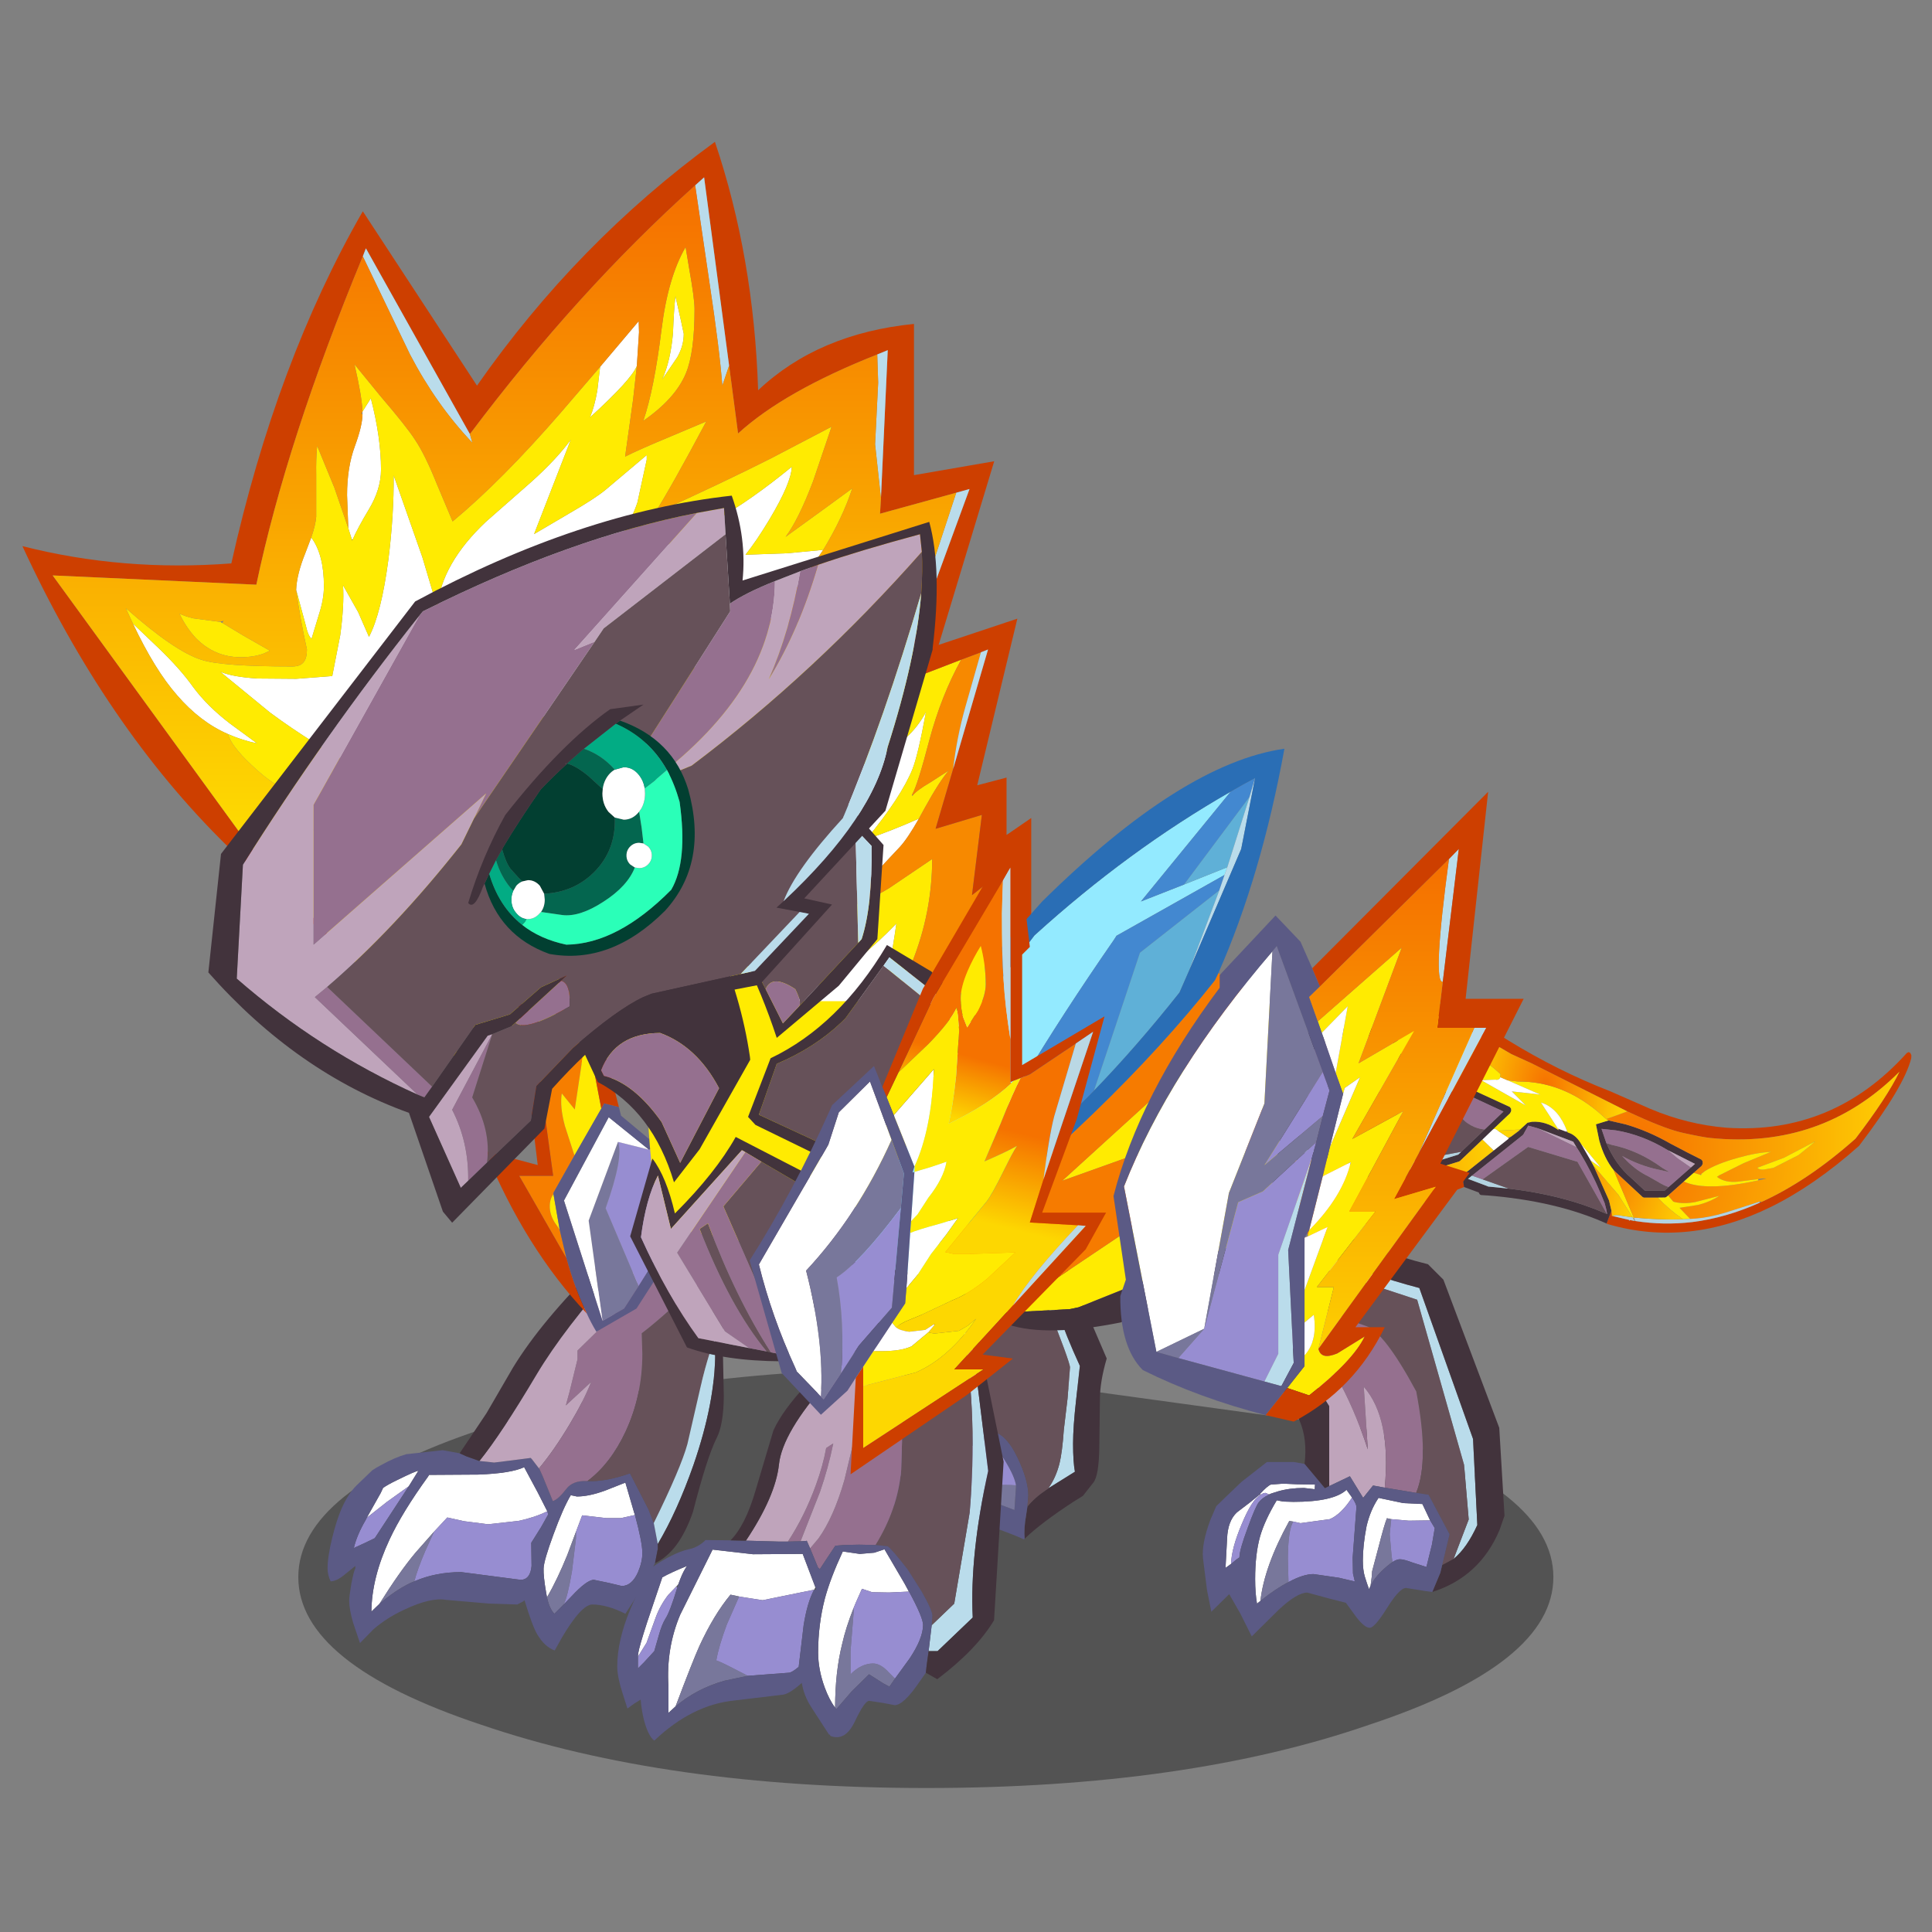 <svg xmlns:ffdec="https://www.free-decompiler.com/flash" xmlns:xlink="http://www.w3.org/1999/xlink" ffdec:objectType="frame" height="90" width="90" xmlns="http://www.w3.org/2000/svg"><rect width="100%" height="100%" fill="#808080" stroke="none"/><use ffdec:characterId="25" height="191.25" transform="translate(-.72 6.608) scale(.401)" width="228.1" xlink:href="#a"/><defs><g id="a" transform="translate(1.8 -16.5)"><use ffdec:characterId="5" height="127.1" transform="matrix(.254 -.157 .089 .377 145.67 125.42)" width="264.65" xlink:href="#b"/><use ffdec:characterId="6" height="8.95" transform="matrix(2.89 0 0 5.445 34.649 159)" width="50.45" xlink:href="#c"/><use ffdec:characterId="8" height="178.75" transform="matrix(.717 0 0 .717 2.6 16.5)" width="163.45" xlink:href="#d"/><use ffdec:characterId="10" height="47.9" transform="matrix(.717 0 0 .717 97.05 144.5)" width="43.95" xlink:href="#e"/><use ffdec:characterId="12" height="120.65" transform="matrix(.717 0 0 .717 38.05 105.25)" width="64.3" xlink:href="#f"/><use ffdec:characterId="14" height="99.25" transform="matrix(.717 0 0 .717 65.1 87)" width="122.35" xlink:href="#g"/><use ffdec:characterId="20" height="117.8" transform="matrix(.717 0 0 .717 24.2 57.6)" width="118" xlink:href="#h"/><use ffdec:characterId="22" height="136.85" transform="matrix(.717 0 0 .717 129.35 92)" width="66.45" xlink:href="#i"/><use ffdec:characterId="24" height="147.6" transform="matrix(.717 0 0 .717 71.7 96.4)" width="79.2" xlink:href="#j"/></g><g id="v" fill-rule="evenodd"><path d="m57.9-.75-.15-1.1 1.65.3q4.7.95 9.25 2.5 13.9 5 24.55 15.5l12.1 11.95q16.85 16.35 35.6 30.35l14.55 11.55q13.3 10.35 28.6 17.7 41.85 19.6 78.95 9.85l.8.05.6.5.2.8-.3.75q-5.4 6.45-29.05 14.9l-.25.05q-21.3 3.2-40.65 1.75-36.85-2.8-66.75-22.45l-.1-.1-.4-.3 3.15-2.65-.2 1.15-.15.3.35.2 6.15 3.75v.25h.45l1.75 1 .2.1q10.9 5.9 22.65 9.75 13.75 4.45 28.7 6l.15.05.7.05q20.6 2.05 43.45-1.4 16.6-5.9 23.85-10.7-38.3 8-81.8-13.65-3-1.5-10.15-5.75-6.1-3.6-16.45-11.95l-3.95-3.2-33.8-28.95-7.1-5.75q-12.15-11.55-25.2-22L75.3 6.8Q67.75 1 58.05.25l-.15-1M73.65 60.3 1.1 49.4q-.55-.1-.85-.5-.3-.45-.2-1 .05-.55.5-.85l.95-.2 5.45.8L73.6 57.7l.25-.45.15-.2-.35 3.25M60.4 17.9l-.1-.2.15-.05-.05.25M117 60.45l-.2.3-.2-.6.4.3" fill="#cd3f00" transform="translate(0 3.55)"/><path d="m130.25 91.15-3.15 2.65q-17.95-14.45-45.2-27.5h-.05l-.2-.1-1.9-.9q-.5-.25-.65-.75l-.1-.35-5.25-3.85-.1-.05.35-3.25.5-.2 14.4-1.45 7.05-.7 1.2-.15 3.55-.25.75-.15 3.6-.6 1.9.5q5.6 2.05 9.85 6.7l.2-.3 2.6 1.9.55.45 1.25.95q2.15 1.85 3.1 4.55l2.2 5.9v.05l.65 1.9 2.9 11.85v3.15M6.2 22.4 1.4 11l-.05-.65.35-.55L14.3 0q.3 0 .2.5 3.95-2.75 8.1-3.45Q36.45-4.85 46-.55l6.45 3.1q4.45 2.35 6.7 4.2 3.35 2.75 1.35 10.9h-.05l-.15.05.1.2-1.45 4.95 4.9 4.9 21.8 7.4.3.2 13.5 11 .35.65-.1.55-.1.15-.6.4-8.25 1.5-5.3 1-10.95 2h-.4l-33.5-6.5-.5-.3-13.85-14.3-.1-.05-18.7-6.9-.35-.2-.2-.35-.7-1.6m160.45 72.25-4.75.7-7.6 1.15-.85.1-.5-.05-2.95-1.2-5.55-2.3-.45-.35-9-12q-2.7-4.75-3-10.4l.2-4.95 5.4 1.05 6.45 3.9q8.45 5.55 16.1 12.65L165.9 88l5.05 4.35.35.65-.2.75-.65.35-3.8.55m-.65-1.9 2-.3-9.55-8.2Q149.8 75.9 139.6 70.3l-5.6-2.8.6 4.65q1.7 7.4 6.5 13.35L143 88l2.45 3.3 7.95 3.3 1.9-.3 10.7-1.55M7.6 7.8 5.1 9.7l-1.55 1.25 5 11.85 9.5 3.5 9.1 3.35.4.25 13.8 14.3 7.45 1.45 25.55 4.95 1.5-.25 11.45-2.1 9.2-1.7L84.85 37 63 29.55l-.4-.25-5.5-5.5-.25-.45v-.5l2.15-7.3.25.3.45-2q0-3.35-1.25-4.65-1.25-1.35-4.1-3.05-1.25-.75-4.3-2.05l-10.4-4q-10-3.7-22.3.1L7.6 7.8m100.65 48.7-3.2-2.05L102.3 56l-.4.1-24 2.45-1.9.2 7.2 5.3v.05l8.15 4.05Q107.3 76.3 119.7 85l4.15 3 4.3 3.3.05.05v-.05q.2-1.35.05-3.3l-.7-3.4q-1.6-7.25-4.4-14.3l-.85-2-.8-2.05-13.25-9.75" fill="#42333c" transform="translate(0 3.55)"/><path d="m145.95 67.1 3.95 3.2q10.35 8.35 16.45 11.95Q173.5 86.5 176.5 88q43.5 21.65 81.8 13.65-7.25 4.8-23.85 10.7-22.85 3.45-43.45 1.4l-.65-.4h-.15l-14.75-2.75q-6.9-1.4-12.1-3.25l-2.45-.9-1.3-1.9-1.9-2.85 7.65 2.3q4.9 1.15 9.35 1.1l-10.25-2.35q-4.8-1.35-8.3-3.5l-.4-.3-1.45-2.45 7.6-1.15q7.9 6.45 29.8 12.05l3.4.85q-1.3-.65-3.3-1.2l-8.25-2.65q-5.35-1.8-8-4.8l.95-.05 11 .8 11.95 1.5q-5.75-2.2-13.8-3.9-8.8-1.9-14.2-1.9l-1.85.15-.55.05-2.4-1.6 3.8-.55.65-.35.2-.75-.35-.65L165.9 88l-5.75-5.05q-7.65-7.1-16.1-12.65l-6.45-3.9-.8-.75 9.15 1.45m71.65 39.35.45-.1h-.5l-13.45-.75-11.6-1.75q.55.9 2.35 1.55l4.05 1.15 11.25.75 5.75-.6 1.2-.2.5-.05" fill="url(#k)" transform="translate(0 3.55)"/><path d="m57.9-.75.15 1Q67.75 1 75.3 6.8l4.55 3.6Q81 15.35 87 22.3l6.7 7.5q3.3 3.65 5.2 6.3h-.1l-.3.7q-.3.3-.7.3-.85 0-1.45-.45l-5.75-2.2 15.4 14.2-4.3-6.15 11.1 5.6-11.75-9.3 4 2.05q17.3 7.1 29.1 21.4l2.65 3.4.8.75-5.4-1.05-.2 4.95q.3 5.65 3 10.4l1.6 7.3 1.9 8.7-.3.15-.1-.35-.2-.4-3.4-8.1-7.15-11.85-.65-1.9h.05l3.35 3.6-5.6-9.55q-.95-2.7-3.1-4.55l-1.25-.95-.1-.4q-1.15-7.05-6.75-11.35l-1-.7 4.3 9.8.2.6q-4.25-4.65-9.85-6.7l-1.9-.5-3.6.6-.75.15-3.55.25 4.3-.4-9-3.4-.85-.9-.85-.25L99 48.1l.6-.4.1-.15.1-.55-.35-.65-13.5-11-.3-.2-21.8-7.4-4.9-4.9 1.45-4.95.05-.25.05.05v-.05q2-8.15-1.35-10.9-2.25-1.85-6.7-4.2l2.3-1.45L57.9-.75m111.15 97 .35.25.2-.3 1.85-.15q5.4 0 14.2 1.9 8.05 1.7 13.8 3.9l-11.95-1.5-11-.8-.95.05q2.65 3 8 4.8l8.25 2.65-.1.35q-21.9-5.6-29.8-12.05l4.75-.7 2.4 1.6m48.5 10.1.05.1-.5.05-1.2.2-5.75.6-11.25-.75-4.05-1.15q-1.8-.65-2.35-1.55l11.6 1.75 13.45.75M154.3 96.5l1.45 2.45.4.3q3.5 2.15 8.3 3.5l10.25 2.35q-4.45.05-9.35-1.1l-7.65-2.3 1.9 2.85 1.3 1.9-2.4-.9-.5-.2q-4.7-4.95-8-10l2.95 1.2.5.05.85-.1" fill="#ffeb01" transform="translate(0 3.55)"/><path d="m158.45 84.25 9.55 8.2-2 .3-4.5-4.75-3.05-3.75m-50.2-27.75 13.25 9.75.8 2.05-14.05-11.8" fill="#bfa4bb" transform="translate(0 3.55)"/><path d="M190.15 113.65q-14.95-1.55-28.7-6-11.75-3.85-22.65-9.75l-.3-1.2q10.15 5 19.5 8.65l.5.2 2.4.9 2.45.9q5.2 1.85 12.1 3.25l14.75 2.75-.05.3M138.6 97.8l-1.75-1h-.45v-.25l-6.15-3.75q1.35 0 3.85 1.55l3.65 1.95.35.2.1.35.4.95M48.8 45.65l1.65-.3 4.7-.5q1.15 0 8.9 2.2l11.8 3.3-1.5.25-25.55-4.95m42.55 22.5L83.2 64.1v-.05l-7.2-5.3 1.9-.2 3.85 2.75 9.6 6.85" fill="#b3d3e1" transform="translate(0 3.55)"/><path d="m101.05 38.8 11.75 9.3-11.1-5.6 4.3 6.15-15.4-14.2 5.75 2.2q.6.45 1.45.45.4 0 .7-.3l2.55 2M117 60.45l-.4-.3-4.3-9.8 1 .7q5.6 4.3 6.75 11.35l-.45-.05-2.6-1.9M95.95 54.7l-7.05.7-3.45-4.8 5.3-1 .85.25.85.9 3.5 3.6v.35m30.75 19.5-2.2-5.9 5.6 9.55-3.35-3.6-.05-.05" fill="#fff" transform="translate(0 3.55)"/><path d="M79.85 10.4q13.05 10.45 25.2 22l7.1 5.75 33.8 28.95-9.15-1.45-2.65-3.4q-11.8-14.3-29.1-21.4l-4-2.05-2.55-2 .3-.7h.1q-1.9-2.65-5.2-6.3L87 22.3q-6-6.95-7.15-11.9" fill="url(#l)" transform="translate(0 3.55)"/><path d="m155.3 94.3-1.9.3-7.95-3.3L143 88l-1.9-2.5q-4.8-5.95-6.5-13.35l2.05 1.4q10 5.85 17.85 14.45l2.5 2.4-4-2.4q-7.2-4.2-13.35-9.8l1.5 2.2q3.05 4.3 7 7.6l3.25 3q2.1 2.05 3.9 3.3M7.6 7.8q7.35 1.85 21.2 2.45 7.1.35 19.95.5-.4 2.9-.4 4.85 0 5.65 3.2 10.65 2.7 4.15 7.05 7.1 5.1 3.45 9.95 4.9L78.9 40.5q.95 2.25 3.4 4.4 2.15 1.95 5 3.35l-11.45 2.1-11.8-3.3q-7.75-2.2-8.9-2.2l-4.7.5-1.65.3-7.45-1.45-13.8-14.3-.4-.25-9.1-3.35-2.2-1.35-7-4.25-.2-.45q-.9-1.9-1.9-4.95-1.1-3.35-1.65-5.6l2.5-1.9m120.55 83.5-4.3-3.3-4.15-3q-12.4-8.7-28.35-16.85l-9.6-6.85L103 60.15l18.3 12.2 6.85 18.95" fill="#665159" transform="translate(0 3.55)"/><path d="m166 92.75-10.7 1.55q-1.8-1.25-3.9-3.3l-3.25-3q-3.95-3.3-7-7.6l-1.5-2.2Q145.8 83.8 153 88l4 2.4-2.5-2.4q-7.85-8.6-17.85-14.45l-2.05-1.4-.6-4.65 5.6 2.8q10.2 5.6 18.85 13.95L161.5 88l4.5 4.75m-78.7-44.5q-2.85-1.4-5-3.35-2.45-2.15-3.4-4.4l-10.35-2.25q-4.85-1.45-9.95-4.9-4.35-2.95-7.05-7.1-3.2-5-3.2-10.65 0-1.95.4-4.85-12.85-.15-19.95-.5-13.85-.6-21.2-2.45L17.35.2q12.3-3.8 22.3-.1l10.4 4q3.05 1.3 4.3 2.05 2.85 1.7 4.1 3.05 1.25 1.3 1.25 4.65l-.45 2-.25-.3-2.15 7.3v.5l.25.45 5.5 5.5.4.25L84.85 37l11.65 9.55-9.2 1.7m-9.4 10.3 24-2.45.4-.1 2.75-1.55 3.2 2.05 14.05 11.8.85 2q2.8 7.05 4.4 14.3l.7 3.4q.15 1.95-.05 3.3h-.05l-6.85-18.95-18.3-12.2-21.25 1.15-3.85-2.75" fill="#95708f" transform="translate(0 3.55)"/><path d="m97.15 54.55-1.2-.2-3.5-3.6 9 3.4-4.3.4" fill="#fed403" transform="translate(0 3.55)"/><path d="M6.95 47.65q-1.6-6.7-1.6-10.95 0-9.5.6-13.1l.25-1.2.7 1.6.2.35.35.2 18.7 6.9.1.05L40.1 45.8l.5.3 33.5 6.5h.4l10.95-2 3.45 4.8-14.4 1.45-.5.2-.15.2-.25.45L6.95 47.65" fill="url(#m)" transform="translate(0 3.55)"/><path d="m130.25 92.8-.35-.2.15-.3.2-1.15V88l-2.9-11.85L134.5 88l3.4 8.1-.15.2-3.65-1.95q-2.5-1.55-3.85-1.55" fill="url(#n)" transform="translate(0 3.55)"/><path d="M158 105.35q-9.35-3.65-19.5-8.65l-1.9-8.7-1.6-7.3 9 12 .45.35 5.55 2.3q3.3 5.05 8 10" fill="url(#o)" transform="translate(0 3.55)"/><path d="M5.1 9.7q.55 2.25 1.65 5.6 1 3.05 1.9 4.95l.2.45 7 4.25 2.2 1.35-9.5-3.5-5-11.85L5.1 9.7" fill="#badceb" transform="translate(0 3.55)"/></g><g id="w" fill-rule="evenodd"><path d="m55.1 43.7 1.35-2.15Q58.1 47.9 58.1 53.1q0 3.2-2 6.5-1.8 3-2.6 4.85l-.15-.1-.55-1.75-.2-5.35q0-4.5 1.25-7.9 1.25-3.4 1.25-5.25v-.4m-8.3 20.4q2.05 2.75 2.05 7.9 0 2.1-.8 4.55l-1.2 3.95q-.55-.4-.95-2.2l-1.45-5.35-.1-.35q.1-2.55 1.5-6l.95-2.5M17.9 78.05l4.35 4.15q3.4 3.3 5.35 6.05 2.35 3.2 6.1 6.05l4.3 3.15q-2.3-.45-4.7-1.5-4.5-1.95-8.25-6.3-3.6-4.1-7.15-11.6M99.55 36.3q-.85 2.2-7.6 8.35.75-1.75 1.2-4.4l.45-3.8 6.25-7.4.05 1.8-.35 5.45m30.2 29.8-3.55 5.2-5.55 6.7-.25.25-3 3.1q-2.75 1.5-7.45 3.4-6.7 2.7-13.05 4.5l-7.5 2.45q-4.8 1.6-9.55 2.55l-6.95 1.4q-5.8 1.25-8.8 2.6-4.85 2.25-8.15 4.05-8.85-4.65-15.85-9.85l-8.05-6.6q2 .85 6.05 1.1l6.25.05 4.6-.35 1.25-.1 1.3-6.65q.65-4.85.45-8.05l2.45 4.35 1.75 4q2-3.8 3.15-12.55.9-7.2.85-13.6L64.8 67.3l2.4 8.05q.75-7.05 7.9-13.8l7.4-6.5q4.1-3.7 6.35-6.8l-5.95 15.3 5.7-3.35q4.15-2.4 5.85-3.8l6.7-5.65v.75l-1.5 6.9q-1.3 4.05-6.8 12.55 15.4-7.35 19.9-9.9 5.35-3.05 11.9-8.4-.05 2.55-3.6 8.5-2.1 3.5-3.9 5.75l6.9-.25 5.7-.55m-23.1-37.35.5 2.35q0 1.95-1.05 3.8l-2.45 3.6q1.35-2.95 1.75-7.45.15-3.9.4-6.05l.85 3.75m26.45 94.35-2.1-3.95q-1.15-2.4-1.55-3.8l-2 .65-5.8-.75 3.45-5.3 2.35-4 4.85-3.3q7.45-3 10.85-6.1 1.95-1.75 3.25-4.2-1.3 7.05-2.2 9.3-1.8 4.45-7.45 11.35 4.1-1.4 8.5-3.35-1.85 3.25-3.1 4.6l-5.3 5.65-3.75 3.2m3.1 8.55q2.4-1.9 5.4-5-1.1 7.8-2.35 11.5-1.6 4.8-5.15 10.75l-5.5 2.15q-4.6 1.8-6.7 2.8 1.45-4.6 2.35-14.25 8.8-5.45 11.95-7.95" fill="#fff"/><path d="m51.5 130.7-10.35-11.75q6.3-8 9.95-12.1l-4.9-.85-3.9-1.25q-2.15-.9-5.25-3.85-3.2-3-3.75-4.95 2.4 1.05 4.7 1.5l-4.3-3.15q-3.75-2.85-6.1-6.05-1.95-2.75-5.35-6.05l-4.35-4.15-1.15-2.5q7.85 6.95 12.2 8.35Q32.2 85 43.75 85q1.3 0 1.85-.75.5-.65.5-2-1.1-4.95-1.7-9.35l.05.05 1.45 5.35q.4 1.8.95 2.2l1.2-3.95q.8-2.45.8-4.55 0-5.15-2.05-7.9.7-2.05.8-3.35v-6.8q-.05-2.45.15-4.7l2.8 6.8 2.25 6.55.55 1.75.05.25.1-.15q.8-1.85 2.6-4.85 2-3.3 2-6.5 0-5.2-1.65-11.55L55.1 43.7q-.1-2.5-1.3-7.65l4.25 5.2q4.2 4.9 5.55 7 1.65 2.45 3.55 7.2l2.55 6.05q7.9-6.55 17.5-17.6l6.4-7.45-.45 3.8q-.45 2.65-1.2 4.4 6.75-6.15 7.6-8.35l-.6 5.4-1.3 9.3q2.15-1.1 7.45-3.3l5.7-2.4q-5.7 10.7-8.4 14.95 11.45-5.2 18.95-9l9.75-5.1-3 8.85q-2.35 6.2-4.45 9l6.35-4.6 4.45-3.25q-1.55 4.75-4.7 9.95l-5.7.55-6.9.25q1.8-2.25 3.9-5.75 3.55-5.95 3.6-8.5-6.55 5.35-11.9 8.4-4.5 2.55-19.9 9.9 5.5-8.5 6.8-12.55l1.5-6.9v-.75l-6.7 5.65q-1.7 1.4-5.85 3.8l-5.7 3.35 5.95-15.3q-2.25 3.1-6.35 6.8l-7.4 6.5q-7.15 6.75-7.9 13.8l-2.4-8.05-4.65-13.25q.05 6.4-.85 13.6-1.15 8.75-3.15 12.55l-1.75-4-2.45-4.35q.2 3.2-.45 8.05l-1.3 6.65-1.25.1-4.6.35-6.25-.05q-4.05-.25-6.05-1.1l8.05 6.6q7 5.2 15.85 9.85 3.3-1.8 8.15-4.05 3-1.35 8.8-2.6l6.95-1.4q4.75-.95 9.55-2.55l7.5-2.45q6.35-1.8 13.05-4.5 4.7-1.9 7.45-3.4l3-3.1h.5q3.3 0 14.9-2.25l9.85-2 1.4-.3-2.6 7.05v6.1l7.65-2.95q-3.2 5.75-5.15 13-1.9 7.3-2.8 8.85v.25l.1-.1q.6-.8 2.9-2.15l2.95-1.9q-1.5 1.7-3.95 6.15l-.9 1.65q-4.4 1.95-8.5 3.35 5.65-6.9 7.45-11.35.9-2.25 2.2-9.3-1.3 2.45-3.25 4.2-3.4 3.1-10.85 6.1l-4.85 3.3-2.35 4-3.45 5.3 5.8.75 2-.65q.4 1.4 1.55 3.8l2.1 3.95-2.5 1.95q5.55-1.5 9.85-4.15l6.95-4.7q0 8.65-3.3 16.85l-7.2 14.8q-.85 1.65 3.85 11.75l-3.85 4.4q-5.95 7.45-9.8 11.5l-3.3 3.25q-6.7-1.4-11.9-3.05l.3-2.2q0-2.7-6.65-10.3-6.85-7.8-14.6-13.6-9.1-6.8-14.6-6.9-5-.05-6.2 5.55-8.15-6.85-15.85-14.8l-1.65-1.75-1.15-1m56.55-110.05q.85 4.75.85 6.45 0 7.05-1.4 10.4-1.7 4.1-6.9 7.7 1.75-5.1 2.95-14.8 1.05-8.45 3.9-13.35l.6 3.6m-1.4 8.1L105.8 25q-.25 2.15-.4 6.05-.4 4.5-1.75 7.45l2.45-3.6q1.05-1.85 1.05-3.8l-.5-2.35m-74.3 49.2h.05L35.8 80l4.3 2.45-1 .45q-1.6.6-3.75.6-4.15 0-7.2-3.05-1.6-1.7-2.7-4 .95.45 2.25.75l4.15.55h.2l.1.05.1.1.1.05m103.85 53.7q-3.15 2.5-11.95 7.95-.9 9.65-2.35 14.25 2.1-1 6.7-2.8l5.5-2.15q3.55-5.95 5.15-10.75 1.25-3.7 2.35-11.5-3 3.1-5.4 5" fill="#ffeb01"/><path d="m152.1 83.9 3.2-1.2-2.55 8.95q-1.4 5-1.95 9.95l-2.85 9.7 7.5-2.25-1.6 13 4.6-3.6 1.1 14.55-11.8 18.75-3.35 3.55-3.65 4.3q-4.7-10.1-3.85-11.75l7.2-14.8q3.3-8.2 3.3-16.85l-6.95 4.7q-4.3 2.65-9.85 4.15l2.5-1.95 3.75-3.2 5.3-5.65q1.25-1.35 3.1-4.6l.9-1.65q2.45-4.45 3.95-6.15l-2.95 1.9q-2.3 1.35-2.9 2.15l-.1-.15q.9-1.55 2.8-8.85 1.95-7.25 5.15-13" fill="#f78900"/><path d="m51.5 130.7-18.35-16.65Q13.5 94.75 0 65.5q16.25 4.15 33.85 2.8 7.3-32.7 21.3-57.05l18.5 28.25Q89.85 16.3 112.2 0q6.3 18.65 7 40.25 9.75-9.2 25.25-10.75V54l13-2.25-9 29.75 12.75-4.25-6.5 27 4.75-1.25v9.3l4-2.75v17.25l-3.5 5.55V117.3l-1.5 1.15-4.6 3.6 1.6-13-7.5 2.25 2.85-9.7 5.65-19.35-1.15.45-3.2 1.2-7.65 2.95v-6.1l2.6-7.05 6.4-17.45-2.15.6-12.35 3.4.15-2.5 1.1-24-1.7.7q-15.05 5.95-22.55 12.8l-1.45-11-4.05-30.5-1.45 1.3Q89.9 24.2 72.5 47.35l-16.85-30.1-.5 1.3Q42.8 48.4 37.9 71.75l-33-1.5 31.5 43.3 4.75 5.4L51.5 130.7" fill="#cd3f00"/><path d="m55.15 18.55.5-1.3 16.85 30.1.4 1.4q-5.85-6.15-10.1-14.3l-7.65-15.9M109 7.05l1.45-1.3 4.05 30.5-1.1 3.25q-.45-5.9-2.1-16.8L109 7.05m29.5 27.4 1.7-.7-1.1 24-.95-8.75.5-10-.15-4.55m12.8 22.4 2.15-.6-6.4 17.45-1.4.3 5.65-17.15m4 25.85 1.15-.45-5.65 19.35q.55-4.95 1.95-9.95l2.55-8.95m3.15 35.75 1.5-1.15v15.05l-.4.65-1.1-14.55" fill="#badceb"/><path d="m41.15 118.95-4.75-5.4-31.5-43.3 33 1.5q4.9-23.35 17.25-53.2l7.65 15.9q4.25 8.15 10.1 14.3l-.4-1.4Q89.9 24.2 109 7.05l2.3 15.65q1.65 10.9 2.1 16.8l1.1-3.25 1.45 11q7.5-6.85 22.55-12.8l.15 4.55-.5 10 .95 8.75-.15 2.5 12.35-3.4L145.65 74l-9.85 2q-11.6 2.25-14.9 2.25l-.25-.25 5.55-6.7 3.55-5.2q3.15-5.2 4.7-9.95L130 59.4l-6.35 4.6q2.1-2.8 4.45-9l3-8.85-9.75 5.1q-7.5 3.8-18.95 9 2.7-4.25 8.4-14.95l-5.7 2.4q-5.3 2.2-7.45 3.3l1.3-9.3.6-5.4.35-5.45-.05-1.8-6.25 7.4-6.4 7.45q-9.6 11.05-17.5 17.6l-2.55-6.05q-1.9-4.75-3.55-7.2-1.35-2.1-5.55-7l-4.25-5.2q1.2 5.15 1.3 7.65l-.2.35.2.05q0 1.85-1.25 5.25t-1.25 7.9l.2 5.35-2.25-6.55-2.8-6.8q-.2 2.25-.15 4.7v6.8q-.1 1.3-.8 3.35l-.95 2.5q-1.4 3.45-1.5 6l.05.3q.6 4.4 1.7 9.35 0 1.35-.5 2-.55.75-1.85.75-11.55 0-14.8-1.1-4.35-1.4-12.2-8.35l1.15 2.5q3.55 7.5 7.15 11.6 3.75 4.35 8.25 6.3.55 1.95 3.75 4.95 3.1 2.95 5.25 3.85l3.9 1.25 4.9.85q-3.65 4.1-9.95 12.1m66.9-98.3-.6-3.6q-2.85 4.9-3.9 13.35-1.2 9.7-2.95 14.8 5.2-3.6 6.9-7.7 1.4-3.35 1.4-10.4 0-1.7-.85-6.45M32.4 77.95l.2-.35-.55.15-.15-.1-.05.1-4.15-.55q-1.3-.3-2.25-.75 1.1 2.3 2.7 4 3.05 3.05 7.2 3.05 2.15 0 3.75-.6l1-.45L35.8 80l-3.4-2.05" fill="url(#p)"/><path d="m32.6 77.6-.2.35h-.05l.25-.35" fill="url(#q)"/></g><g id="x" fill-rule="evenodd"><path d="M33.2.6q1.4 6.25 2.75 10.15 1.35 4.05 3.65 9.05l-.6 5.45q-.5 4.4-.5 7.15 0 2.95.3 4.55l-4.25 2.65h-.05q1.2-1.65 1.8-4 .45-1.85.7-5.45l.6-5.05.4-5.05q0-.9-4-10.9L31 1l2.2-.4" fill="#badceb"/><path d="m7.9 29.55-.25.2L6.1 31l-.8.95q-.05-3.1 3.85-15.35 3.3-10.35 6.6-15.3l3.85.3-2.45 4.1q-4 6.85-5.15 10.7L7.9 29.55M30.65 47.8q-.15-1.65.25-3.85l.2-1.35q1.15-1.45 3.1-2.75l.25-.15.1-.1 4.25-2.65q-.3-1.6-.3-4.55 0-2.75.5-7.15l.6-5.45q-2.3-5-3.65-9.05Q34.6 6.85 33.2.6l.4-.1 2.2-.5 4.15 9.3 4 9.3q-1.1 3.75-1.1 6.6l-.1 7.65q-.05 4.8-1 5.9l-1.65 2.1-1.6 1q-5.2 3.4-7.85 5.95" fill="#42333c"/><path d="m5.3 31.95.8-.95 1.55-1.25.25-.2.9-.55q1.15-.65 3.2-.85l4.2-.7 3.55-.55q.6 0 1.25 1.9l.5 2.3q1.95-.7 3.5-.7 2.45 0 4.5 4.25 1.75 3.65 1.75 6.15l-.15 1.8-.2 1.35q-.4 2.2-.25 3.85l-.15.1q-2.3-1.1-8.2-3.05-7.65-2.45-11.05-2.45L6 42.65Q7.45 40.3 8.85 39l.65-.6 7.1-4.95q1.3-.75 2.45-1.35l-.55-1.95h-1.25q-7 1.1-10.75 4.65-4.05 3.8-4.45 10.6l-.15.1L0 46.65l1-6.1.65-1.7 1.9-3.95q.9-1.85 1.75-2.95m23.95 7.2q-.2-1.4-1.75-3.95-1.85-3.05-3.1-3.05-1.8 0-5.7 2.55-5.35 3.4-6.4 4.15 4.05-.3 8.1 1.05l.45.15 8.15 3.1.25-3.75v-.25" fill="#5b5a85"/><path d="M2.05 45.4q.4-6.8 4.45-10.6 3.75-3.55 10.75-4.65h1.25l.55 1.95q-1.15.6-2.45 1.35L9.5 38.4l-.65.6Q7.45 40.3 6 42.65l-.6.9q-1.05.4-2.4 1.2l-.95.65m27.2-6.25v.25L29 43.15l-8.15-3.1q4.2-1.2 8.4-.9" fill="#78779b"/><path d="m20.85 40.05-.45-.15q-4.05-1.35-8.1-1.05 1.05-.75 6.4-4.15 3.9-2.55 5.7-2.55 1.25 0 3.1 3.05 1.55 2.55 1.75 3.95-4.2-.3-8.4.9" fill="#978dd1"/><path d="m31.1 42.6.15-1.8q0-2.5-1.75-6.15-2.05-4.25-4.5-4.25-1.55 0-3.5.7l-.5-2.3q-.65-1.9-1.25-1.9l-3.55.55-4.2.7q-2.05.2-3.2.85l-.9.55L12 16.4q1.15-3.85 5.15-10.7l2.45-4.1 3.65.05L31 1l3 8.15q4 10 4 10.9l-.4 5.05-.6 5.05q-.25 3.6-.7 5.45-.6 2.35-1.8 4l-.05.1-.25.15q-1.95 1.3-3.1 2.75" fill="#665159"/></g><g id="y" fill-rule="evenodd"><path d="m8.4 113.1-1.3 1.25q.05-5.5 2.95-11.7 2.05-4.4 6.25-10.2l.15-.25 8-.05q5.3-.2 7.4-1.2l2.2 4.1 1.55 3.05q-2.05 1-4.65 1.55l-4.95.55-3.9-.5-2.7-.6-.1.1-2.05 2.2-3 3.4q-2.6 3.1-5.85 8.3m4.75-19.05-3.5 2.5-3.3 2.6 2.25-4 .4-.85q.8-.55 2.25-1.25 3.15-1.55 3.45-1.5l-1.55 2.5m26.3 1.45.95.2q1.95 0 4.55-.95l3.3-1.3 1.4 4.8.15.45-2.25.5h-2.4l-3.9-.45-1 2.65-1.4 3.75q-1.6 3.95-3.3 6.9l-.15-.85q-.45-2.6-.4-3.85.05-1.3 1.6-5.5 1.55-4.25 2.8-6.35h.05" fill="#fff"/><path d="m14.05 109.45-.6.25q-2.5 1.2-5.05 3.4 3.25-5.2 5.85-8.3l3-3.4-1.45 3.2q-1.2 2.8-1.75 4.85m21.5 2.6q1.7-2.95 3.3-6.9l1.4-3.75v1.05l-.65 5.35q-.7 4.15-1.35 5.4l-1.5 1.5q-.8-.8-1.2-2.65" fill="#78779b"/><path d="m35.6 98.1.15.5-1.15 2.05-1.6 2.55.05 3.75q-.2 2.25-1.8 2.25l-9.6-1.25q-4.15 0-7.6 1.5.55-2.05 1.75-4.85l1.45-3.2 2.05-2.2.1-.1 2.7.6 3.9.5 4.95-.55q2.6-.55 4.65-1.55M6.15 99.55l.2-.4 3.3-2.6 3.5-2.5-5.5 8.4-1.55.75-1.85.85q.5-2.1 1.9-4.5m34.1 1.85 1-2.65 3.9.45h2.4l2.25-.5q1.2 4.45 1.2 6.15 0 1.45-.7 3.1-1 2.25-2.65 2.25l-2.1-.5-2.4-.5q-1.15 0-3.65 2.7l-1.25 1.3q.65-1.25 1.35-5.4l.65-5.35v-1.05" fill="#978dd1"/><path d="m53.05 106.5-1.95 3.8-2.85 4.4q-3-1.5-5.35-1.5-1.75 0-4.9 5.3l-1.2 2.15q-1.65-.6-2.85-2.65-.75-1.25-2.05-5.5l-.2.2-.95.5-4.6-.15-6.95-.6q-2.45-.45-6.8 1.6-2.8 1.3-4.95 3.15l-2.2 2.25-1.1-3.25q-.65-2.25-.65-3.6 0-.7.35-2.75.4-2.1.65-2.5v-.4l-1.85 1.5q-1.15.95-2.15 1-.5-1-.5-2.1 0-1.9.75-4.95.7-2.85 1.5-4.7 1.05-2.4 2.45-3.8l2.55-2.45q.75-.5 1.45-.85 2.25-1.25 4.05-1.75l5.9-.65 2.75.5 1.1.5 2.1.75 2.4.25 2.85-.35 2.7-.35.35-.05.2.2 1.15 1.5.1.15.5 1.1 1.65 4.05q.9-.3 2.2-2 1.05-1.35 3.3-1.25l.05.05.05-.05q2.9.15 6.9-1.25l3 5.85.85 2.2.65 3.4v.8l-.45 2.3M35.6 98.1l-1.55-3.05-2.2-4.1q-2.1 1-7.4 1.2l-8 .05-.15.25q-4.2 5.8-6.25 10.2-2.9 6.2-2.95 11.7l1.3-1.25q2.55-2.2 5.05-3.4l.6-.25q3.45-1.5 7.6-1.5l9.6 1.25q1.6 0 1.8-2.25L33 103.2l1.6-2.55 1.15-2.05-.15-.5M6.15 99.55q-1.4 2.4-1.9 4.5l1.85-.85 1.55-.75 5.5-8.4 1.55-2.5q-.3-.05-3.45 1.5-1.45.7-2.25 1.25l-.4.85-2.25 4-.2.4m43.65-.85-.15-.45-1.4-4.8-3.3 1.3q-2.6.95-4.55.95l-.95-.2h-.05q-1.25 2.1-2.8 6.35-1.55 4.2-1.6 5.5-.05 1.25.4 3.85l.15.85q.4 1.85 1.2 2.65l1.5-1.5 1.25-1.3q2.5-2.7 3.65-2.7l2.4.5 2.1.5q1.65 0 2.65-2.25.7-1.65.7-3.1 0-1.7-1.2-6.15" fill="#5b5a85"/><path d="m46.9 58.9.2.05 3.95.6q-2.5 4.65-6 8.05l-4.55 4.45v1.4l-1.3 5.3-.6 2.2 4.1-3.8q-1.25 3.15-3.45 6.8-2.5 4.2-5 7.2l-1.15-1.5-.2-.2-.35.05-2.7.35-2.85.35-2.4-.25q3.55-4.4 9.25-14Q38.3 68.5 46.9 58.9" fill="#bfa4bb"/><path d="m51.05 59.55 3.2.4 5.9 1.2q-6.6 6.15-9.25 8.1l.1 3.35q0 6.7-2.7 12.55-2.45 5.25-6.2 8.05H42q-2.25-.1-3.3 1.25-1.3 1.7-2.2 2l-1.65-4.05-.5-1.1-.1-.15q2.5-3 5-7.2 2.2-3.65 3.45-6.8l-4.1 3.8.6-2.2 1.3-5.3v-1.4l4.55-4.45q3.5-3.4 6-8.05" fill="#95708f"/><path d="m60.15 61.15 1.9.45.25 3.4.45 5.2q-1.25 2.95-2.6 8.95L58.3 87.2q-1.05 3.85-5.45 12.8L52 97.8l-3-5.85q-4 1.4-6.9 1.25 3.75-2.8 6.2-8.05Q51 79.3 51 72.6l-.1-3.35q2.65-1.95 9.25-8.1" fill="#665159"/><path d="M52.85 100q4.4-8.95 5.45-12.8l1.85-8.05q1.35-6 2.6-8.95l.05 2.25q0 7.95-3.5 18.1-2.65 7.55-5.8 12.85l-.65-3.4" fill="#badceb"/><path d="m21.4 88.7 4.35-6.5 4.3-7.4Q34.7 67.2 44 58.05q1.05.5 2.9.85-8.6 9.6-13.05 17.05-5.7 9.6-9.25 14l-2.1-.75-1.1-.5m40.65-27.1 2.25.65-.1 2.3-.15 7.65.15 7.3q-.05 4.55-1.15 6.7-1.6 3.2-3.85 12-2.25 6.5-6.15 8.3l.45-2.3v-.8q3.15-5.3 5.8-12.85 3.5-10.15 3.5-18.1l-.05-2.25-.45-5.2-.25-3.4" fill="#42333c"/><path d="m40 40.45-3.35 5.95-.1.1.05.2q-.6.8-.6 2 0 1.3.8 2.6l.8 1.15 1.1 4.65-7.65-13.35h5.5l-3-22L38.3 24l1.25-16.25 2.4 12.6L40.05 33l-2.1-2.6q-.35 2.1.5 5.25l1.55 4.8" fill="#f67e00"/><path d="M44.35 32.85 40 40.45l-1.55-4.8q-.85-3.15-.5-5.25l2.1 2.6 1.9-12.65 2.4 12.5M36.6 46.7l1 5.75-.8-1.15Q36 50 36 48.7q0-1.2.6-2" fill="#ffeb01"/><path d="M47.05 38.25q.95 2.45-2 10.75l5.35 12.6-2.35 3.65-3.5 2L42.3 51l4.75-12.75" fill="#78779b"/><path d="m52.05 39.5 8.3-3 1.25 7.25L50.4 61.6 45.05 49q2.95-8.3 2-10.75l5 1.25" fill="#978dd1"/><path d="m52.05 39.5-5-1.25L42.3 51l2.25 16.25-6.25-19.5 7.25-13.5 6.5 5.25" fill="#fff"/><path d="m47.2 32.6.35 1.4 4.5 3.75 9.8-3.5L63.2 44.8 50.05 65.25 43.55 69q-.85-1.4-1.55-2.95-1.95-4-3.3-8.95l-1.1-4.65-1-5.75.05-.3L40 40.45l4.35-7.6.45-.85 2.4.6m3.2 29 11.2-17.85-1.25-7.25-8.3 3-6.5-5.25-7.25 13.5 6.25 19.5 3.5-2 2.35-3.65" fill="#5b5a85"/><path d="M42 66.05q-9.9-10.45-16.45-26.3l8.5 2.25-3.25-26.75 5.75 6L38.8 0l8.4 32.6-2.4-.6-.45.85-2.4-12.5-2.4-12.6L38.3 24l-4.75-2.25 3 22h-5.5L38.7 57.1q1.35 4.95 3.3 8.95" fill="#cd3f00"/></g><g id="z" fill-rule="evenodd"><path d="m59.3 85.5-13.2-2.7 22.6-41.9 8.1-10.65q15.2-13.8 31.8-23.3l-14.55 17.8 7-2.75 7-2.8-.45 1.25-17.5 9.85-.45.7Q72.95 55.1 64.4 73.2L61 81.05l-1.7 4.45" fill="#93eaff"/><path d="M108.6 6.95q1.95-1.15 3.95-2.2l-.9 3.05-10.6 14.2-7 2.75 14.55-17.8M86.45 55.4q-8.2 8.5-22.05 17.8Q72.95 55.1 89.65 31l.45-.7 17.5-9.85-.85 2.5-12.85 10.1-7.45 22.35" fill="#4388d0"/><path d="m101.05 22 10.6-14.2-3.6 11.4-7 2.8m.85 13.85-1.6 3.65q-6.85 8.65-13.85 15.9l7.45-22.35 12.85-10.1-4.85 12.9" fill="#5fb0d7"/><path d="m111.65 7.8.9-3.05-2.25 11.5-8.4 19.6 4.85-12.9.85-2.5.45-1.25 3.6-11.4" fill="#badceb"/><path d="m46.1 82.8-29.85-5.35Q8.1 31 31.8 40.9h36.9L46.1 82.8m67.45-42.15 6.25 3.85-2.15 12.5L81.3 70l32.25-29.35m3.4 20.6-3 17.2-30 12.05-1.45.3-10.35.55 44.8-30.1" fill="#ffeb01"/><path d="m106.6 36.35 6.95 4.3L81.3 70l36.35-13-.7 4.25-44.8 30.1L59.3 85.5l1.7-4.45q28.2-22.2 45.05-43.55l.55-1.15" fill="#f67b00"/><path d="m63.7 40.9 14.35-16.15Q100.75 2.35 117.3 0q-3.75 20.6-10.7 36.35l-.55 1.15Q89.2 58.85 61 81.05l3.4-7.85q13.85-9.3 22.05-17.8 7-7.25 13.85-15.9l1.6-3.65 8.4-19.6 2.25-11.5q-2 1.05-3.95 2.2-16.6 9.5-31.8 23.3L68.7 40.9h-5" fill="#2a6eb5"/><path d="m119.8 44.5 2.55 2.75L116.8 80l-26 12.95q-12 2.4-18.25.35l-.5-.2-13.45-5.45-12.65-4.5.15-.35 13.2 2.7 12.85 5.85 10.35-.55 1.45-.3 30-12.05 3-17.2.7-4.25 2.15-12.5" fill="#42333c"/><path d="m47.8 13 .45 18.45-9.6 10.3q.5-.6-.6-2.8-3.75-2.5-4.8 0L30.4 33.4 42.1 7l5.7 6m4.55 22.15 13.35 10.8-20.05 19.6-13.5-6.25 2.9-8.25q6.15-2.6 10.5-6.75l.65-.65 6.15-8.5M33.4 97.65Q27.5 90.5 22.55 77.8l1.35-.9q4.45 11.95 10.2 20.9l-.7-.15m2.8-1.1-9.8-22.4 6.15-7.25 14.5 8.5L36.2 96.55" fill="#665159"/><path d="m48.25 31.45.55-.6q1.75-5.35 1.6-15.1L47.8 13l-5.7-6-11.7 26.4 2.85 5.55 2.8 5.55 2.6-2.75 9.6-10.3m-6.7-28.1 10.8 12.25-1 15.25-6.25 7.55-10.05 8.45q-2.35-7.15-5.5-13.4l12-30.1m24.15 42.6 1.35-1.3L53.3 33.8l-.95 1.35-6.15 8.5-.65.65q-4.35 4.15-10.5 6.75l-2.9 8.25 13.5 6.25 20.05-19.6m3.15-1.1-23 23.05-14.25-6.95-1.2-1.3 3.65-9.5q11.1-5.3 18.85-18.35l7.2 4.3 8.75 8.75M25.1 30.7q4.2 9.6 5.6 19.2l.05.5-8.2 14.5-4.15 5.35Q14.95 58.7 6.05 54L0 41.05 25.1 30.7m7.45 36.2-2.6-1.55-.55-.3L17.9 77.8l-2.1-8.65q-1.95 3.75-2.75 10 4.3 9.5 9.3 16.35l8.2 1.6 2.85.55.7.15 1.3.25.8-1.5L47.05 75.4l-14.5-8.5m-13.15.2L25.7 55q-3.55-6.75-9.55-8.95-7.25.05-9.55 6.05l.45.9q4.9 1.2 9.35 7.5l3 6.6m-.85 8.2q6.6-6.6 9.85-12.4l11.05 5.7 9.7 6.65L37.85 97l-2.05 2.25Q26.65 99.2 20.5 97l-9.2-18 3.6-12.6q2.25 2.9 3.65 8.9" fill="#42333c"/><path d="m47.8 13 2.6 2.75q.15 9.75-1.6 15.1l-.55.6L47.8 13m4.55 22.15.95-1.35 13.75 10.85-1.35 1.3-13.35-10.8" fill="#badceb"/><path d="m38.65 41.75-2.6 2.75-2.8-5.55q1.05-2.5 4.8 0 1.1 2.2.6 2.8m-8.7 23.6 2.6 1.55-6.15 7.25 9.8 22.4-.8 1.5-1.3-.25q-5.75-8.95-10.2-20.9l-1.35.9Q27.5 90.5 33.4 97.65l-2.85-.55-3.9-2.7-7.75-12.75 11.05-16.3M19.4 67.1l-3-6.6q-4.45-6.3-9.35-7.5l-.45-.9q2.3-6 9.55-6.05 6 2.2 9.55 8.95l-6.3 12.1" fill="#95708f"/><path d="M29.95 65.35 18.9 81.65l7.75 12.75 3.9 2.7-8.2-1.6q-5-6.85-9.3-16.35.8-6.25 2.75-10l2.1 8.65 11.5-12.75.55.3" fill="#bfa4bb"/></g><g id="A" fill-rule="evenodd"><path d="M98.8 11.2q6.85-2.35 16.5-4.95l.3 2.85Q98.3 28.7 78.3 43.75L73 45.9l-.85.15.05-.05q19.5-14.8 19.6-32.15l4.1-1.6q-1.65 9.6-5.1 17.5 4.9-7.9 8-18.55M42.1 111l-1.2 1.15-5.15-11.5 9.5-13.15.75-.25-6.5 12.25q2.7 5.25 2.6 11.5m-8.2-13.95q-16-7.2-29.3-18.8l1-18.45q13.15-20.9 28.55-40.3l-17.1 30.6v22.65L45 48.25l-1.95 4.05L41 56.5Q30.1 70.3 19.25 79.6l-2 1.65 16.65 15.8M79.15 2.8l4.4-.8.25 4.25L64.05 21.5l-1.45 2.15L59.3 25 79.15 2.8" fill="#bfa4bb"/><path d="M45.15 108.05 42.1 111q.1-6.25-2.6-11.5L46 87.25 42.75 97.5q3.1 5.25 2.4 10.55m4.6-22.65 7.4-6.8q1.55.35 1.4 4.15-7.25 4.15-8.8 2.65m-13.5 10.35L35 97.5l-1.1-.45-16.65-15.8 2-1.65 17 16.15m-2.1-76.25.6-.75Q58.65 6.8 79.15 2.8L59.3 25l3.3-1.35L43.05 52.3 45 48.25l-27.95 24.5V50.1l17.1-30.6m50.35-2q2.55-1.75 7.3-3.65Q91.7 31.2 72.2 46l-1.7.25h.5l-4.45.75 18-28.25-.05-1.25m11.4-5.25 2.9-1.05q-3.1 10.65-8 18.55 3.45-7.9 5.1-17.5" fill="#95708f"/><path d="M115.6 9.1q.15 3.1-.1 6.7-5.95 20.4-12.7 36.45-7.7 8.4-9.6 13.45l-1.15 1.05 3.75.7-9.55 10.05-14.45 3.2-1.35.55q-4.25 2-11.4 8.25l-5.9 6.15-.9 5.6-7.1 6.8q.7-5.3-2.4-10.55L46 87.25 49.05 86l.7-.6q1.55 1.5 8.8-2.65.15-3.8-1.4-4.15l.9-.85-4.15 1.9-5.05 4.4-5.6 1.7-7 10-17-16.15Q30.1 70.3 41 56.5l2.05-4.2L62.6 23.65l1.45-2.15L83.8 6.25l.7 11.25.05 1.25-18 28.25 4.45-.75h-.5l1.7-.25-.05.05.85-.15 5.3-2.15q20-15.05 37.3-34.65" fill="#665159"/><path d="m115.6 9.1-.3-2.85q-9.65 2.6-16.5 4.95l-2.9 1.05-4.1 1.6q-4.75 1.9-7.3 3.65l-.7-11.25L83.55 2l-4.4.8q-20.5 4-44.4 15.95l-.6.75Q18.75 38.9 5.6 59.8l-1 18.45q13.3 11.6 29.3 18.8l1.1.45 1.25-1.75 7-10 5.6-1.7 5.05-4.4 4.15-1.9-.9.85-7.4 6.8-.7.6L46 87.25l-.75.25-9.5 13.15 5.15 11.5 1.2-1.15 3.05-2.95 7.1-6.8.9-5.6 5.9-6.15q7.15-6.25 11.4-8.25l1.35-.55 14.45-3.2 2.3-.5 8.75-9.25-1.5-.3-3.75-.7 1.15-1.05q14.65-13.7 16.85-24.95 4.65-14.55 5.45-24.95.25-3.6.1-6.7m1.75 15.85-7.65 26.1-13.15 14.2 4.5 1-11.75 13L75.05 82Q66.8 83.7 55.7 96.1l-1.25 6.45L39.5 117.8 38 116l-5.5-16Q14.3 93.45 0 77.25l2.05-19.2 31.45-40.9Q60.3 2.7 84.8 0q2.45 6.9 1.75 13.75l30.25-9.5q2.1 7.7.55 20.45v.25" fill="#42333c"/><path d="M115.5 15.8q-.8 10.4-5.45 24.95Q107.85 52 93.2 65.7q1.9-5.05 9.6-13.45 6.75-16.05 12.7-36.45M95.8 67.45l1.5.3L88.55 77l-2.3.5 9.55-10.05" fill="#badceb"/><path d="m66 36.95.7-.5q8.55 3 11.05 11.15 3.3 11.9-3.75 19.65-8.8 8.8-18.75 7-8.2-2.95-10.5-11.4l.75-1.6q1.55 5.3 5.35 8.3 2.9 2.3 7.15 3.2 8.3-.1 17-8.9 2.7-4.65 1.35-14.25-.8-2.85-2.05-5.15-2.9-5.15-8.3-7.5m-8 6.6.1-.15q1.45.35 3.5 2.05l2.3 2.1-.05.7q0 1.75 1 3l1 .9q.2 5.3-3.35 8.85-3.25 3.25-8.1 3.5l-.7-1.3q-.8-.9-1.9-.9l-.9.2-.6-.55-1.35-1.5q-.75-1-1.35-3.15l.2-.4q2.45-4.1 6.05-9.3 2-2.1 4.15-4.05" fill="#023f31"/><path d="M47.6 57.3q.6 2.15 1.35 3.15l1.35 1.5.6.55q-.55.2-1 .7l-.5.85q-1.95-2.1-2.8-5l1-1.75m6.8 7.2q4.85-.25 8.1-3.5 3.55-3.55 3.35-8.85l1.45.35q1.45 0 2.45-1.25h.05l.4 2.55.3 2.55-.7-.1q-.85 0-1.45.6t-.6 1.45q0 .85.6 1.45l.75.5Q67.9 63.3 64 65.8q-3.85 2.5-6.65 2.15l-3.45-.5q.6-.85.6-2l-.1-.95m9.5-16.95-2.3-2.1q-2.05-1.7-3.5-2.05l2.55-2.25.2-.15q2.9 1 5 3.4-.55.3-1 .85-.8 1-.95 2.3" fill="#04664f"/><path d="M74.3 44.45q1.25 2.3 2.05 5.15Q77.7 59.2 75 63.85q-8.7 8.8-17 8.9-4.25-.9-7.15-3.2l.45-.5.25-.45h.25q1.1 0 1.9-.95l.2-.2 3.45.5q2.8.35 6.65-2.15 3.9-2.5 5.1-5.55l.7.1q.85 0 1.45-.6t.6-1.45q0-.85-.6-1.45l-.75-.5-.3-2.55-.4-2.55v-.05l.35-.5q.6-1.05.6-2.45l-.05-.85 1.45-1.1 2.15-1.85" fill="#2affb8"/><path d="m50.9 62.5.9-.2q1.1 0 1.9.9l.7 1.3.1.95q0 1.15-.6 2l-.2.2q-.8.95-1.9.95h-.25q-.95-.1-1.65-.95-.8-.9-.8-2.2 0-.75.3-1.4l.5-.85q.45-.5 1-.7m14.95-10.35-1-.9q-1-1.25-1-3l.05-.7q.15-1.3.95-2.3.45-.55 1-.85l1.45-.4q1.45 0 2.45 1.25.75.95.95 2.15l.05.85q0 1.4-.6 2.45l-.35.5-.05.05q-1 1.25-2.45 1.25l-1.45-.35m4.65 4.2.75.5q.6.6.6 1.45t-.6 1.45q-.6.6-1.45.6l-.7-.1-.75-.5q-.6-.6-.6-1.45t.6-1.45q.6-.6 1.45-.6l.7.1" fill="#fff"/><path d="M66 36.95q5.4 2.35 8.3 7.5l-2.15 1.85-1.45 1.1q-.2-1.2-.95-2.15-1-1.25-2.45-1.25l-1.45.4q-2.1-2.4-5-3.4L66 36.95m-15.15 32.6q-3.8-3-5.35-8.3l1.1-2.2q.85 2.9 2.8 5-.3.65-.3 1.4 0 1.3.8 2.2.7.85 1.65.95l-.25.45-.45.5" fill="#02ac84"/><path d="m66.7 36.45-.7.5L60.85 41l-.2.15-2.55 2.25-.3-.05.2.2q-2.15 1.95-4.15 4.05-3.6 5.2-6.05 9.3l-.2.4-1 1.75-1.1 2.2-.75 1.6-.25.5Q43.1 67.2 42.1 66q2.25-7.5 6-14.25 9.05-11.55 17-17.15l5.4-.75-3.8 2.6" fill="#42333c"/></g><g id="B" fill-rule="evenodd"><path d="m28.2 88.7 1.15-2.75q7.4 6.95 11.85 20.6l-.65-10.15q4.45 5.1 3.4 16.35l-1.9-.35-1.6 2-2.15-3.5-3.35 1.6V99.55L28.2 88.7" fill="#bfa4bb"/><path d="M31 82.1q2 1.3 4.5 2.4 2.45 1.05 5.4 2.05 2.95.95 8.15 10.6 2.15 11.2 0 16.4v.05l-5.1-.85Q45 101.5 40.55 96.4l.65 10.15q-4.45-13.65-11.85-20.6L31 82.1" fill="#95708f"/><path d="M33.95 74.95q7.2 3.25 15.6 5.45l8.7 24.45.7 13.95q-1.7 3.75-3.85 5.5l2.45-6.4-.75-8.85-7.6-26.75L33.1 77l.85-2.05" fill="#badceb"/><path d="m33.1 77 16.1 5.3 7.6 26.75.75 8.85-2.45 6.4-1.85 1 1.2-5-3.4-6.4-1.9-.3-.1-.05q2.15-5.2 0-16.4-5.2-9.65-8.15-10.6-2.95-1-5.4-2.05-2.5-1.1-4.5-2.4l2.1-5.1" fill="#665159"/><path d="M55.1 124.3q2.15-1.75 3.85-5.5l-.7-13.95-8.7-24.45q-8.4-2.2-15.6-5.45l1.75-4.1q7.15 3.7 15.25 5.7l2.5 2.5 9.05 24 .85 14.25-.8 2.3q-3.2 7.6-10.9 10.05l1.3-3.1.3-1.25 1.85-1m-24.15-15.4q.5-3.95-.8-7l-4.2-7.75 2.25-5.45 6.75 10.85v12.95l-.7.35-3.3-3.95" fill="#42333c"/><path d="M38.65 114.35q-1.75 2.7-3.6 3.5l-4.75.65-1.15-.25-.65-.1-.05.05q-4 7.25-4.65 12.9l-.25.2-.3.25q-.3-1.75-.3-4 0-4.05.8-6.9.75-2.6 2.7-5.85l1.05.2 1.65.05q6.5 0 8.6-1.95l.9 1.25m-14.9-.6q1.2-1.3 1.75-1.5l2-.15 2.2.1 2.95.05-.05.75-1.75-.2q-2.3 0-4.2.55l-1.1.35-.35.15-.1-.05-.45-.2q-.4 0-.8.3l-.1-.15m-4.7 11.35-.9.65.25-4.7q.1-2.9 1.6-4.3l2.1-1.6 1.6-1.3.05.1q-1.4.9-2.95 4.65-1.7 4-1.75 6.5M45 117.85h-.05l-.65-.15q-.45 1.1-1.35 4.65l-1.05 3.95-.05.8-.2 1.55-.25.55-.35-1-.35-1.1q-.3-1.05-.3-2.55 0-2.45.6-5.55.6-2.55 1.85-4.45l.1-.15.2.05 3.8.8 3.1.15 1.25 2.65-3.45.05-2.85-.25" fill="#fff"/><path d="M23.8 131.1q.65-5.65 4.65-12.9l.05-.05.65.1q-.85 1.15-.9 5.95l.1 3.85q-2.05 1.05-4.55 3.05m17.85-2.45.2-1.55.05-.8 1.05-3.95q.9-3.55 1.35-4.65l.65.15H45l-.25 2.45.3 3.4.15 1.1q-.75.5-1.8 1.5-1.25 1.25-1.75 2.35" fill="#78779b"/><path d="m29.15 118.25 1.15.25 4.75-.65q1.85-.8 3.6-3.5.8 1.15.7 1.7l-.6 8.05.05 2.55.3 1.3-2.55-.6-4.15-.6q-1.65 0-4.05 1.3l-.1-3.85q.05-4.8.9-5.95m-4-4.35q-1.05.5-1.6 1.2t-1.8 4.15q-1.35 3.6-1.35 4.8l-.5.35-.85.7q.05-2.5 1.75-6.5 1.55-3.75 2.95-4.65l.1-.05q.4-.3.8-.3l.45.2.05.1M45 117.85l2.85.25 3.45-.05.75 1.25-.45 2.65-.9 3.65-2.2-.7q-1.45-.55-2.1-.55-.5 0-1.2.45l-.15-1.1-.3-3.4.25-2.45" fill="#978dd1"/><path d="m53.25 125.3-.3 1.25-1.3 3.1-1.1-.15-3.15-.5q-1.05 0-3.05 3.2-2 3.2-2.8 3.25-.8.05-2.15-1.65l-1.75-2.4-2.75-.7-3.5-.95q-1.65 0-4.6 2.75l-4.4 4.35-1.85-3.7-1.8-3.15-2.9 2.85-.7-3.5-.65-5.15q-.25-2.35 1.2-6.25l.95-2.2 1.8-1.75 2.3-2.2 4.1-3.2h4.4l1.7.3 3.3 3.95.7-.35 3.35-1.6 2.15 3.5 1.6-2 1.9.35 5.1.85h.1l1.9.3 3.4 6.4-1.2 5m-14.6-10.95-.9-1.25q-2.1 1.95-8.6 1.95L27.5 115l-1.05-.2q-1.95 3.25-2.7 5.85-.8 2.85-.8 6.9 0 2.25.3 4l.3-.25.25-.2q2.5-2 4.55-3.05 2.4-1.3 4.05-1.3l4.15.6 2.55.6-.3-1.3-.05-2.55.6-8.05q.1-.55-.7-1.7m-13.45-.5.35-.15 1.1-.35q1.9-.55 4.2-.55l1.75.2.05-.75-2.95-.05-2.2-.1-2 .15q-.55.2-1.75 1.5l-.05.1-1.6 1.3-2.1 1.6q-1.5 1.4-1.6 4.3l-.25 4.7.9-.65.85-.7.5-.35q0-1.2 1.35-4.8 1.25-3.45 1.8-4.15.55-.7 1.6-1.2l.05-.05m26.1 4.2-1.25-2.65-3.1-.15-3.8-.8-.2-.05-.1.15Q41.6 116.45 41 119q-.6 3.1-.6 5.55 0 1.5.3 2.55l.35 1.1.35 1 .25-.55q.5-1.1 1.75-2.35 1.05-1 1.8-1.5.7-.45 1.2-.45.65 0 2.1.55l2.2.7.9-3.65.45-2.65-.75-1.25" fill="#5b5a85"/><path d="M33.2 90.25q.4 1.85 3.05.75l4.45-2.75q-1.85 3.9-9 9.55l-3.55-1.2 2.8-3.55V91.3q2.15-2.35 1.5-6.55L30.95 86v-5.25L34.7 70.5l-3.25 1.55.25-1q5.45-5.5 6.75-11.05l-4.55 2.3 1.15-4.7 4.9-11.35-2.5 1.75-.25.95-1.2-3.4 1.95-10.8-4.2 4.3-.65-1.85 13.6-11.95-7 18.75 9-5.25-10 17.5 8.25-4.5L38.2 68h4.25l-9.5 12.25h2.75l-2.5 10" fill="#ffeb01"/><path d="m25.75 25.85-1.3 24.65L18.7 65l-4 22-7.75 3.75-5.25-26.8q7.35-18.65 24.05-38.1M36 45.55l-2.25-6.5 4.2-4.3L36 45.55m1.2 3.4.25-.95 2.5-1.75-4.9 11.35 2.15-8.65M33.9 62.3l4.55-2.3q-1.3 5.55-6.75 11.05l2.2-8.75m-2.45 9.75 3.25-1.55-3.75 10.25v-8.5l.5-.2M30.95 86l1.5-1.25q.65 4.2-1.5 6.55V86" fill="#fff"/><path d="m14.7 87 5.5-20.5 4-1.75 8.65-8-.7 2.55L26.7 75v16.05l-2.25 4.5-13.95-3.8L14.7 87m19.2-34.45-9.45 7.95 9.45-15.1 1.1 3-1.1 4.15" fill="#978dd1"/><path d="m25.75 25.85.7-.85 7.45 20.4-9.45 15.1 9.45-7.95-1.05 4.2-8.65 8-4 1.75L14.7 87l4-22 5.75-14.5 1.3-24.65M10.5 91.75l-3.55-1L14.7 87l-4.2 4.75" fill="#78779b"/><path d="m54.35 10.9 1.6-1.65-2.6 21.55q-1.7.2 1-19.9m4.1 27.35h1.95L49.45 58.6l9-20.35M32.15 59.3 28.3 74.25l.9 18.3-2 3.75-2.75-.75 2.25-4.5V75l5.45-15.7" fill="#badceb"/><path d="m28.15 96.6-3.5 4.4q-10.85-2.8-19.9-7.3-3.7-3.7-3.65-12l.9-2.65L0 65.5q4.2-16.4 17.2-33.75V29.7l9.05-9.65 4.05 4.25 1.9 4.3 1.25 2.95-1.75 1.7 1.4 3.95.65 1.85 2.25 6.5 1.2 3.4-2.15 8.65-1.15 4.7-2.2 8.75-.75 1.2v20.8l-2.8 3.55m5.75-51.2L26.45 25l-.7.85Q9.05 45.3 1.7 63.95l5.25 26.8 3.55 1 13.95 3.8 2.75.75 2-3.75-.9-18.3 3.85-14.95.7-2.55 1.05-4.2L35 48.4l-1.1-3" fill="#5b5a85"/><path d="m53.35 30.8 2.6-21.55-1.6 1.65-20.9 20.65-1.25-2.95L60.7 0l-3.65 33.55h9.4l-13.5 26.7 4.75 1.5-18.5 25h4.75q-4.9 10.1-14.75 15.3L24.65 101l3.5-4.4 3.55 1.2q7.15-5.65 9-9.55L36.25 91q-2.65 1.1-3.05-.75L52.2 64l-6.75 2 4-7.4L60.4 38.25h-7.95l.9-7.45" fill="#cd3f00"/><path d="m53.35 30.8-.9 7.45h6l-9 20.35-4 7.4 6.75-2-19 26.25 2.5-10h-2.75L42.45 68H38.2l8.75-16.25-8.25 4.5 10-17.5-9 5.25 7-18.75L33.1 37.2l-1.4-3.95 1.75-1.7 20.9-20.65q-2.7 20.1-1 19.9" fill="url(#r)"/></g><g id="C" fill-rule="evenodd"><path d="m50.45 133.1.5-4.2 3.65-3.5 2.5-14.75q1.3-15.35-.95-29.15l1.2.1 2.75 22.3q-3 13.6-2.5 23.75l-5.7 5.45h-1.45" fill="#badceb"/><path d="M41.85 115.9q3.6-5.8 4.15-12.1l.7-23.4 9.45 1.1q2.25 13.8.95 29.15l-2.5 14.75-3.65 3.5.1-1.55q0-.9-1.75-3.95l-2.25-3.55q-2.7-3.45-3.25-3.75l-1.95-.2" fill="#665159"/><path d="M27.65 115.35q2.7-4.1 4.55-9.2 1.15-3.15 1.65-5.95.5-.35 1.15-.75-.8 3.95-2.15 7.85l-3.15 8h-.15l-1.9.05m3.6 1.1 1.35-1.6q2.45-3.4 4.2-9.45l5.9-24.6 1.1-.75 2.9.35-.7 23.4q-.55 6.3-4.15 12.1h-.25l-2.4-.05-2.4.05-1.2.1h-.25l-1.3 1.95-1.25 1.9-.1-.2-.15-.05-1.3-3.15" fill="#95708f"/><path d="m29.7 115.3 3.15-8q1.35-3.9 2.15-7.85-.65.4-1.15.75-.5 2.8-1.65 5.95-1.85 5.1-4.55 9.2H26.2l-5.35-.15q4.8-7.2 5.35-12.35.55-5.15 7.9-13.45 5.9-6.65 8.6-8.6l-5.9 24.6q-1.75 6.05-4.2 9.45l-1.35 1.6-.55-1.25-.1.05-.9.05" fill="#bfa4bb"/><path d="m31.9 123.15-3.7.75-4.65.95-3.5-.55-.3-.05-1.4-.3q-2.7 3.25-5.05 8.35-1.1 2.45-3.85 9.75L8.3 143.1v-4.25q-.4-6.2 1.9-11.65l5.25-10.55 6.55.75 8.05-.05 2.05 5.4-.2.4m3.4 19.1q-.95-1.25-1.7-3.3-1.05-2.9-1.05-5.6 0-4.6 1.1-8.8.9-3.3 2.85-7.5l.05-.1 2.75.4 2.35-.2 1.65-.55 3.25 5.55.7 1.3-3.2.15-2.75-.05-1.65-.55-1 2.25-.35.85q-1.25 3.15-1.85 5.8-1.15 4.6-1.15 10.35m-25.4-20-.35.4-1.3 1.35q-1.3 1.7-2 3.6l-1.5 4.15-1.4 2.25.05-.55q.15-1.05 1.45-5.05l2.45-7.25q1.3-.75 4-1.85-.6.85-1.1 2.15l-.3.8" fill="#fff"/><path d="M9.45 142.05q2.75-7.3 3.85-9.75 2.35-5.1 5.05-8.35l1.4.3-2 4.55q-1.3 3.5-1.7 5.8.8.25 3.85 1.85l1.25.65-3.8.8q-4.55 1.3-7.9 4.15m35.55-4.5-.9 1.3-.95-.5-2.35-1.5-2.8 2.75-2.5 2.9-.2-.25q0-5.75 1.15-10.35.6-2.65 1.85-5.8v.75l-.5 6.25v3.75q1.75-1.75 3.65-1.75 1.25 0 2.6 1.5l.95.95" fill="#78779b"/><path d="m19.75 124.25.3.05 3.5.55 4.65-.95 3.7-.75q-1.1 2-1.7 5.75l-.8 6.75q-1.15.95-1.6.95l-6.65.5-1.25-.65q-3.05-1.6-3.85-1.85.4-2.3 1.7-5.8l2-4.55m27.5-.8.05.05q2.25 4.15 2.25 5.35 0 2.15-2.15 5.4l-2.4 3.3-.95-.95q-1.35-1.5-2.6-1.5-1.9 0-3.65 1.75v-3.75l.5-6.25v-.75l.35-.85 1-2.25 1.65.55 2.75.05 3.2-.15m-37.7-.8.2.1q-1.25 4.1-1.95 5.1-.6 1-1.05 2.65L6 133.1l-1.65 1.8-1 1V134l1.4-2.25 1.5-4.15q.7-1.9 2-3.6l1.3-1.35" fill="#978dd1"/><path d="m29.7 115.3.9-.05.1-.05.55 1.25 1.3 3.15.15.05.1.2 1.25-1.9 1.3-1.95h.25l1.2-.1 2.4-.05 2.4.05h.25l1.95.2q.55.3 3.25 3.75l2.25 3.55q1.75 3.05 1.75 3.95l-.1 1.55-.5 4.2-.3 2.15-.15 1.35-1.05 1.5q-2.55 3.75-4 3.75l-1.85-.35-2.3-.35q-.75.05-2.3 3.35-1.55 3.25-3.95 2.35l-.1-.2-.15-.05-2.85-4.4q-1.2-1.85-1.55-3.95-1.9 1.7-3 1.9l-7.95.95q-6.85.7-12.95 6.5-1-.75-1.7-3.45-.4-1.7-.5-3.2l-1.05.65-1.1.8-.75-2.35q-.9-2.8-.9-4.45 0-4.2 2.1-9.25 1.05-2.55 3-6.05l.4-.7q3.6-2.45 6.05-3 1.35-.25 2.5-1.25l.25-.25 4.05.05 2.2.05h.3l5.35.15h1.45l1.9-.05h.15m2.4 7.45-2.05-5.4-8.05.05-6.55-.75-5.25 10.55q-2.3 5.45-1.9 11.65v4.25l1.15-1.05q3.35-2.85 7.9-4.15l3.8-.8 6.65-.5q.45 0 1.6-.95l.8-6.75q.6-3.75 1.7-5.75l.35-.05-.15-.35m15.15.7-.7-1.3-3.25-5.55-1.65.55-2.35.2-2.75-.4-.05.1q-1.95 4.2-2.85 7.5-1.1 4.2-1.1 8.8 0 2.7 1.05 5.6.75 2.05 1.7 3.3l.2.25 2.5-2.9 2.8-2.75 2.35 1.5.95.5.9-1.3 2.4-3.3q2.15-3.25 2.15-5.4 0-1.2-2.25-5.35l-.05-.05m-37.5-.7.15-.5.3-.8q.5-1.3 1.1-2.15-2.7 1.1-4 1.85l-2.45 7.25q-1.3 4-1.45 5.05l-.05.55v1.9l1-1L6 133.1l.75-2.6q.45-1.65 1.05-2.65.7-1 1.95-5.1" fill="#5b5a85"/><path d="M42.7 80.8q-2.7 1.95-8.6 8.6-7.35 8.3-7.9 13.45-.55 5.15-5.35 12.35h-.3l-2.2-.05q2.4-2.4 4.05-8.05l2.9-9.75q1.5-3.3 5.45-7.5l10-10.15 3.05.35-1.1.75m14.65.8 1.05.15 4.2 20.65-1.55 25.7q-2.85 4.75-9.2 9.55L50 136.6l.15-1.35.3-2.15h1.45l5.7-5.45q-.5-10.15 2.5-23.75l-2.75-22.3" fill="#42333c"/><path d="m39.85 90.15 8.5-2.2q5.35-2.3 9.8-8.7l-1.4 1.15-1.4.8-4 .45-.95-.2 1-1.2.05-.1h-.15l-1.4.9-2.6.3q-1.55-.2-2.1-.7.45-.45 1.4-.9l.05-.05 2.55-1.05 5.1-2.4q2.6-1 5.65-3.5l4.55-4.25-7.45.25h-2.5l-1.4-.3 6.7-8.2q.9-1.15 2.85-5.15 1.3-2.7 2.05-3.85-1.65.95-5.25 2.5l2.6-6.1q2.05-5.15 3.25-7.4l1.5-.6 7.45-5-3.5 11.8q-.85 3.3-1.75 10.25l-2.2 6.95 7.8.45q-7.7 8.1-10.55 13l-9.5 10.35h4.75l-19.5 12.75V90.15" fill="url(#s)"/><path d="m63.85 41.1-.15-.2.15.15v.05" fill="url(#t)"/><path d="m62.5 8.25-.2 5.3q0 6.9.3 10.9.25 4.2 1.1 9.5v6.95l.15.2q-3.6 3.4-10.15 6.55.65-2.65 1.2-7.7l.5-7.35-.2-2.45-.2-1.35q-.9 2.15-4.6 5.95l-4.85 4.6L51.2 27.3 62.5 8.25m-2.8 16.8q0-3.15-.8-6.2-1.25 2-2.15 4.1-1.1 2.6-1.1 4.35 0 1.75.4 3.1l.65 1.65 1.75-2.75q1.25-2.45 1.25-4.25" fill="url(#u)"/><path d="m41.5 84.5 3.05-4.6.55.65.1.1q.55.5 2.1.7l2.6-.3 1.4-.9.1.1-1 1.2-2.7 2.25q-1.65.8-4.95.8H41.5m5.35-10.2.6-8.8v-.15q1.1-.5 4.8-1.5l2.95-.9-1.85 2.6-2.5 3.2-2.2 3.4-1.8 2.15m.75-10.85.55-8 2.7-.8 2.5-.85q-.45 2.7-2.95 5.85l-1.75 2.7-1.05 1.1m.55-8.85-3.35-8.35 6.5-7.45q-.35 9.75-3.15 15.8M33 91.85l-3.9-4.05-.25-.6q-3.8-8.25-5.9-16.75l11.25-19.4 1.7-5.25 5.05-5 3.5 9.45q-5.5 12.25-13.85 21.2 2.95 11.45 2.4 20.4" fill="#fff"/><path d="m44.45 50.25 2 5.45-.5 5.6q-6.55 8.75-10.4 11.25 1.35 7.3.75 15.45l-2.85 4.3-.45-.45q.55-8.95-2.4-20.4 8.35-8.95 13.85-21.2" fill="#78779b"/><path d="M45.95 61.3 44.5 77.45l-5.35 6.15L36.3 88q.6-8.15-.75-15.45 3.85-2.5 10.4-11.25" fill="#978dd1"/><path d="m39.85 87 1.65-2.5h1.25q3.3 0 4.95-.8l2.7-2.25.95.2 4-.45 1.4-.8 1.4-1.15q-4.45 6.4-9.8 8.7l-8.5 2.2V87m4.7-7.1 2.1-3.15.2-2.45 1.8-2.15 2.2-3.4 2.5-3.2 1.85-2.6-2.95.9q-3.7 1-4.8 1.5l.15-1.9 1.05-1.1 1.75-2.7q2.5-3.15 2.95-5.85l-2.5.85-2.7.8.05-.75-.05-.1q2.8-6.05 3.15-15.8l-6.5 7.45-1.15-2.9 1.9-4 4.85-4.6q3.7-3.8 4.6-5.95l.2 1.35.2 2.45-.5 7.35q-.55 5.05-1.2 7.7 6.55-3.15 10.15-6.55v-.05l.35-.35 1.15-.45q-1.2 2.25-3.25 7.4l-2.6 6.1q3.6-1.55 5.25-2.5Q64 52.4 62.7 55.1q-1.95 4-2.85 5.15l-6.7 8.2 1.4.3h2.5l7.45-.25-4.55 4.25q-3.05 2.5-5.65 3.5l-5.1 2.4-2.55 1.05h-.05v.05q-.95.45-1.4.9l-.1-.1-.55-.65M59.7 25.05q0 1.8-1.25 4.25l-1.75 2.75-.65-1.65q-.4-1.35-.4-3.1t1.1-4.35q.9-2.1 2.15-4.1.8 3.05.8 6.2" fill="#ffeb01"/><path d="m38.65 88.8 1.2-1.8v13.2l19.5-12.75H54.6l9.5-10.35 11.8-12.9-1.25-.1-7.8-.45 2.2-6.95 8.05-23.95-2.8 1.9-7.45 5-1.5.6-1.15.45-.5.2V6.15l-1.2 2.1L51.2 27.3l-5.65 12.05-1.9 4-.7-1.65 6.6-16 .05-.05L64.6 0l2.25 19-1.25 1.25v17.9l13.35-7.9-4.5 16.65-5.6 15.15H79.2L75.9 68 59.2 85.05l4.9.65-7.45 5.9-18.85 12.85.85-15.65" fill="#cd3f00"/><path d="M64.1 77.1q2.85-4.9 10.55-13l1.25.1-11.8 12.9m4.95-20.4q.9-6.95 1.75-10.25l3.5-11.8 2.8-1.9-8.05 23.95M63.7 33.95q-.85-5.3-1.1-9.5-.3-4-.3-10.9l.2-5.3 1.2-2.1v27.8" fill="#bad8e4"/><path d="m38.65 88.8-1.35 2.1-4.3 3.9-6.35-6.75-5.2-18.25Q28.6 58.55 34.5 45.35l.3-.7 6.8-6.35 1.35 3.4.7 1.65 1.15 2.9 3.35 8.35-.3.95.3-.1-.55 8-.15 1.9v.15l-.6 8.8-.2 2.45-2.1 3.15-3.05 4.6-1.65 2.5-1.2 1.8m5.8-38.55-3.5-9.45-5.05 5-1.7 5.25-11.25 19.4q2.1 8.5 5.9 16.75l.25.6 3.9 4.05.45.45L36.3 88l2.85-4.4 5.35-6.15 1.45-16.15.5-5.6-2-5.45" fill="#5b5a85"/></g><use ffdec:characterId="1" height="120.65" transform="translate(.05)" width="264.6" xlink:href="#v" id="b"/><use ffdec:characterId="7" height="178.75" width="163.45" xlink:href="#w" id="d"/><use ffdec:characterId="9" height="47.9" width="43.95" xlink:href="#x" id="e"/><use ffdec:characterId="11" height="120.65" width="64.3" xlink:href="#y" id="f"/><use ffdec:characterId="13" height="99.25" width="122.35" xlink:href="#z" id="g"/><use ffdec:characterId="15" height="117.8" width="118" xlink:href="#A" id="h"/><use ffdec:characterId="21" height="136.85" width="66.45" xlink:href="#B" id="i"/><use ffdec:characterId="23" height="147.6" width="79.2" xlink:href="#C" id="j"/><linearGradient gradientTransform="matrix(0 .068 -.089 0 78.1 63)" gradientUnits="userSpaceOnUse" id="p" spreadMethod="pad" x1="-819.2" x2="819.2"><stop offset="0" stop-color="#f56f00"/><stop offset="1" stop-color="#fee101"/></linearGradient><linearGradient gradientTransform="matrix(0 .008 -.089 0 78.1 46)" gradientUnits="userSpaceOnUse" id="q" spreadMethod="pad" x1="-819.2" x2="819.2"><stop offset="0" stop-color="#f56f00"/><stop offset="1" stop-color="#fee101"/></linearGradient><linearGradient gradientTransform="matrix(0 .048 -.016 0 45.1 50.55)" gradientUnits="userSpaceOnUse" id="r" spreadMethod="pad" x1="-819.2" x2="819.2"><stop offset="0" stop-color="#f56f00"/><stop offset="1" stop-color="#fdce01"/></linearGradient><linearGradient gradientTransform="matrix(-.003 .009 -.016 -.004 62.8 56.5)" gradientUnits="userSpaceOnUse" id="s" spreadMethod="pad" x1="-819.2" x2="819.2"><stop offset="0" stop-color="#f57200"/><stop offset="1" stop-color="#fdd701"/></linearGradient><linearGradient gradientTransform="matrix(-.001 .003 -.011 -.003 54.7 40)" gradientUnits="userSpaceOnUse" id="t" spreadMethod="pad" x1="-819.2" x2="819.2"><stop offset="0" stop-color="#f57200"/><stop offset="1" stop-color="#fdd701"/></linearGradient><linearGradient gradientTransform="matrix(-.002 .006 -.011 -.003 54.4 41.35)" gradientUnits="userSpaceOnUse" id="u" spreadMethod="pad" x1="-819.2" x2="819.2"><stop offset="0" stop-color="#f57200"/><stop offset="1" stop-color="#fdd701"/></linearGradient><radialGradient cx="0" cy="0" gradientTransform="translate(144.55 80.3) scale(.141)" gradientUnits="userSpaceOnUse" id="k" r="819.2" spreadMethod="pad"><stop offset="0" stop-color="#f67101"/><stop offset="1" stop-color="#fed103"/></radialGradient><radialGradient cx="0" cy="0" gradientTransform="matrix(.041 0 0 .041 115.75 46.45)" gradientUnits="userSpaceOnUse" id="l" r="819.2" spreadMethod="pad"><stop offset="0" stop-color="#f67101"/><stop offset="1" stop-color="#fed103"/></radialGradient><radialGradient cx="0" cy="0" gradientTransform="translate(15.3 49.05) scale(.09)" gradientUnits="userSpaceOnUse" id="m" r="819.2" spreadMethod="pad"><stop offset="0" stop-color="#f67101"/><stop offset="1" stop-color="#fed103"/></radialGradient><radialGradient cx="0" cy="0" gradientTransform="translate(112.95 70.7) scale(.043)" gradientUnits="userSpaceOnUse" id="n" r="819.2" spreadMethod="pad"><stop offset="0" stop-color="#f67101"/><stop offset="1" stop-color="#fed103"/></radialGradient><radialGradient cx="0" cy="0" gradientTransform="matrix(.048 0 0 .048 130.1 77.85)" gradientUnits="userSpaceOnUse" id="o" r="819.2" spreadMethod="pad"><stop offset="0" stop-color="#f67101"/><stop offset="1" stop-color="#fed103"/></radialGradient><path d="M20.35-2.75q7.4 1.3 7.4 3.15 0 1.85-7.4 3.15Q13 4.9 2.55 4.9q-10.45 0-17.9-1.35Q-22.7 2.25-22.7.4q0-1.85 7.35-3.15 7.45-1.3 17.9-1.3l17.8 1.3" fill-opacity=".349" fill-rule="evenodd" transform="translate(22.7 4.05)" id="c"/></defs></svg>